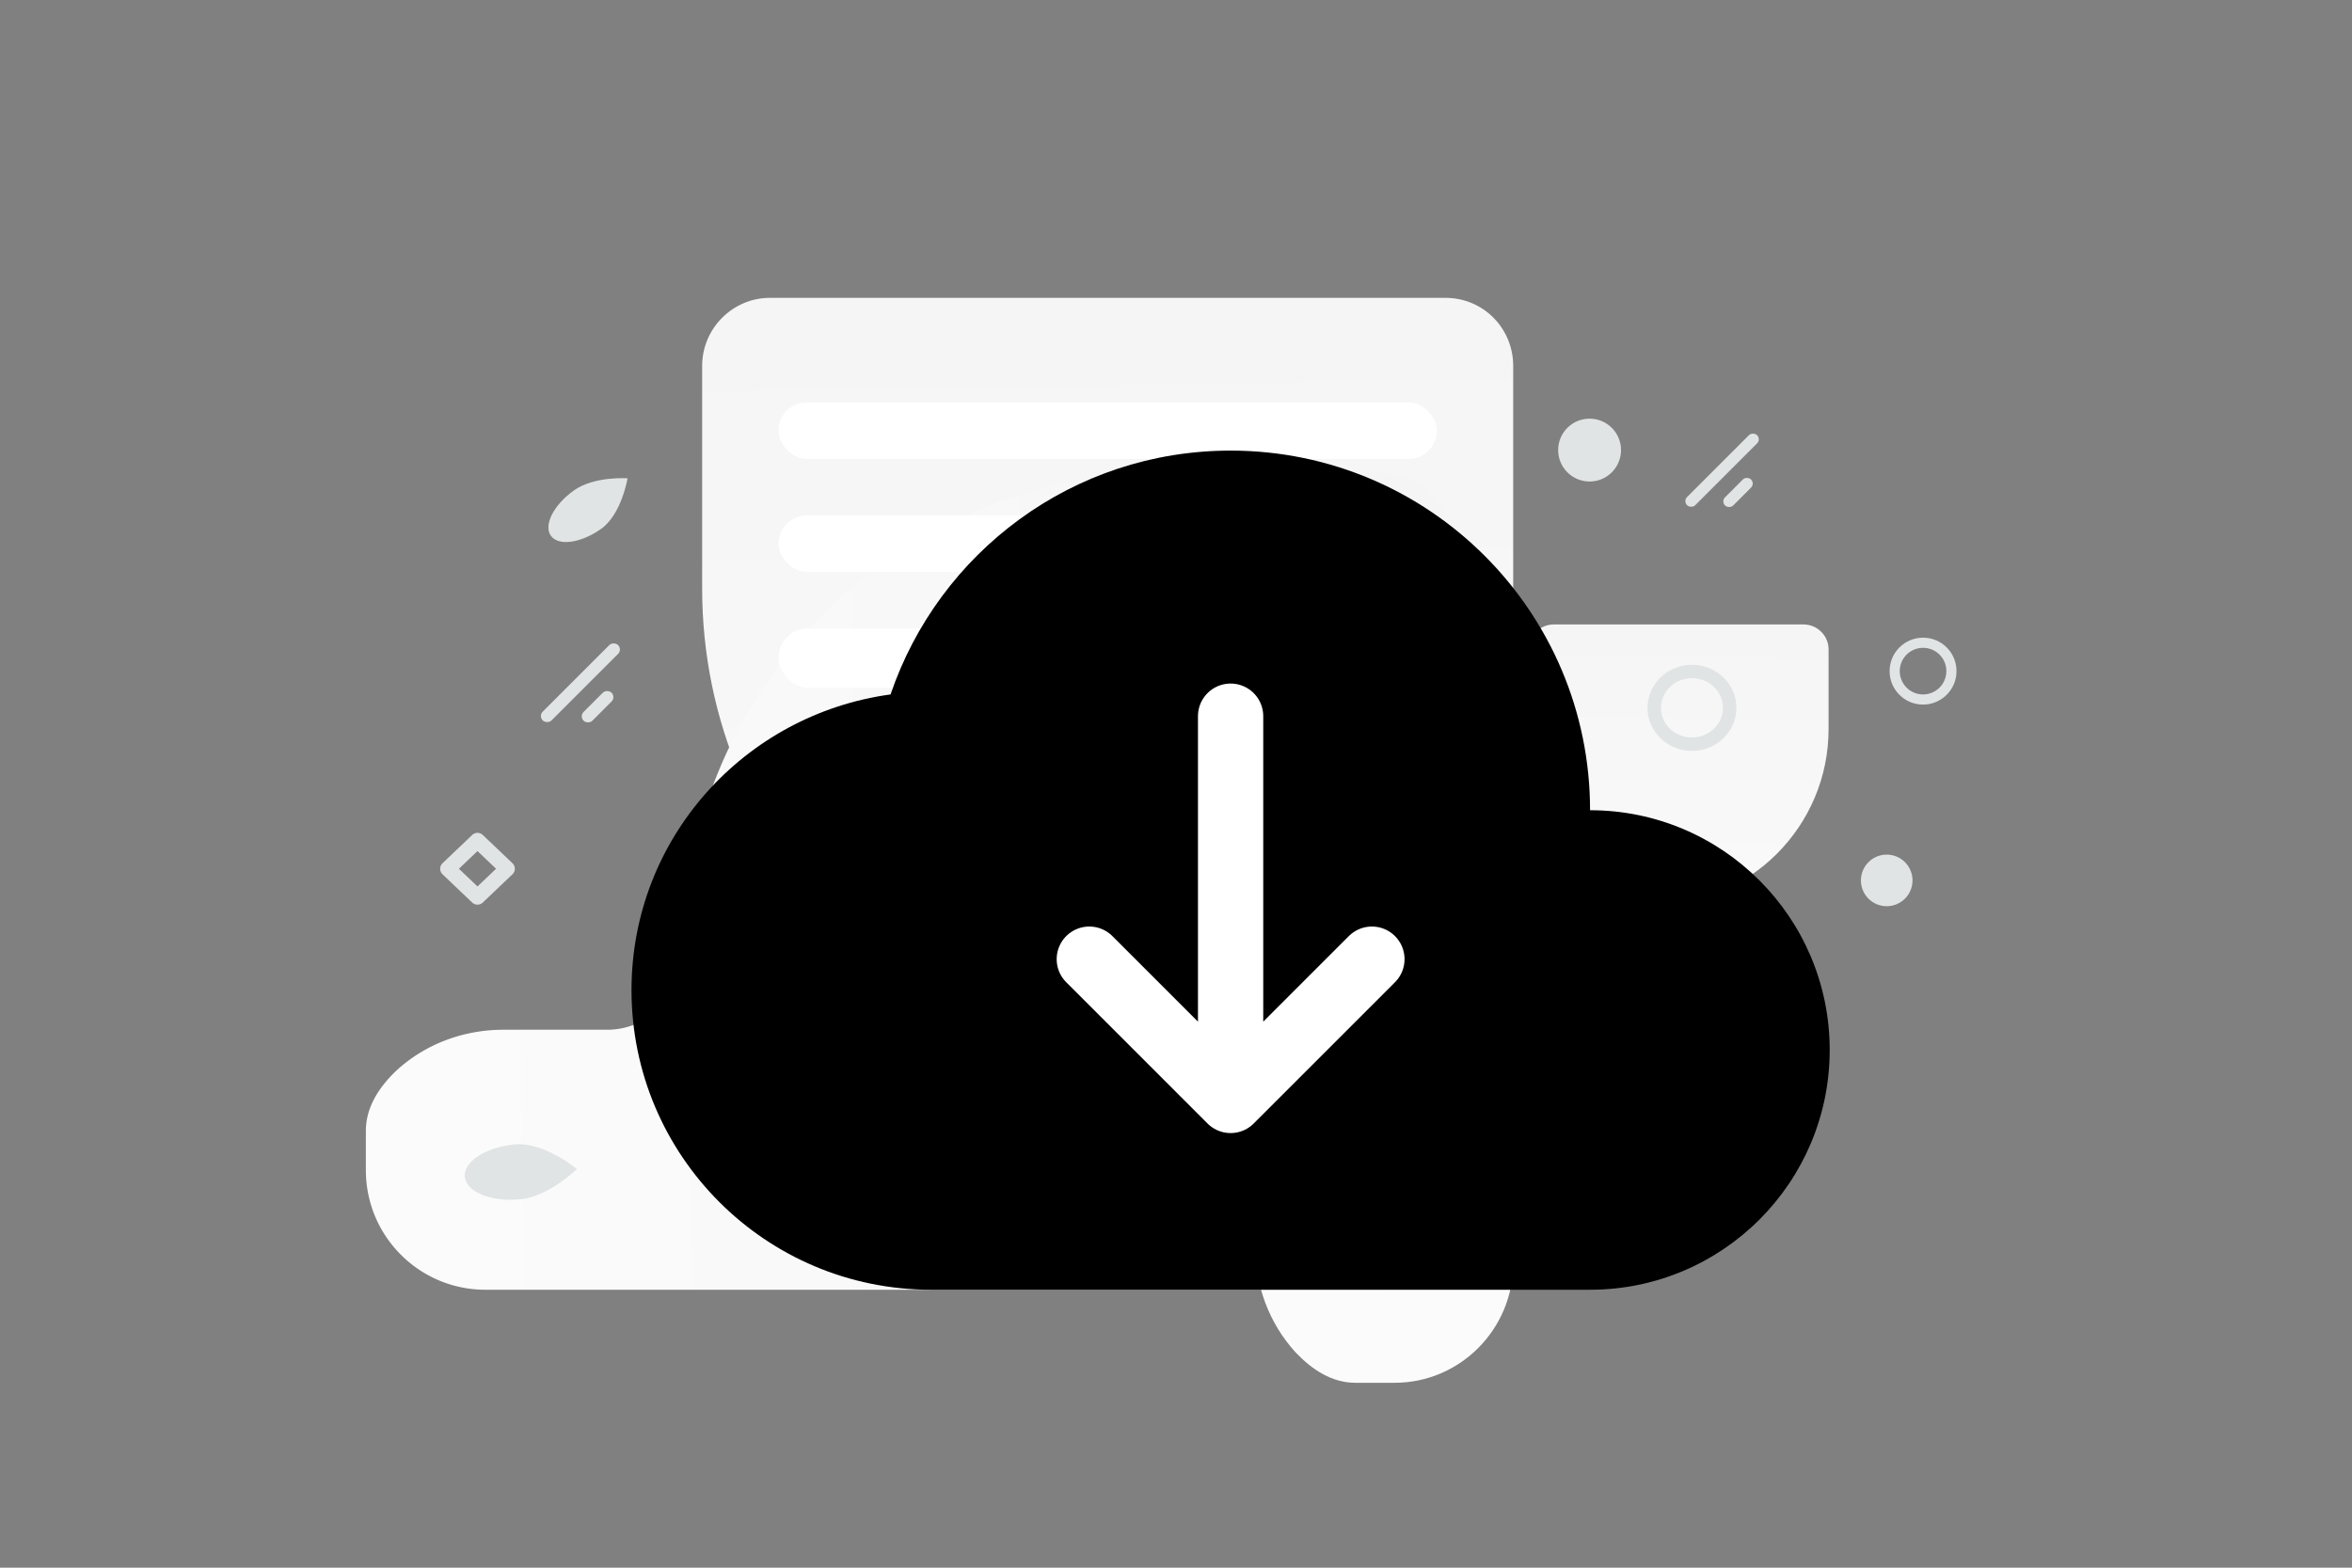 <svg width="900" height="600" viewBox="0 0 900 600" fill="none" xmlns="http://www.w3.org/2000/svg"><rect x="0" y="0" width="900" height="600" fill="#808080" stroke="none"/><path fill="transparent" d="M0 0h900v600H0z"/><path d="M579.031 140.012v343.549c0 25.06-20.206 45.68-45.464 45.68h-14.838c-9.156 0-16.733-5.076-23.048-11.737-10.102-11.103-15.47-25.695-15.47-40.922V436.93c0-15.861-12.944-28.867-28.73-28.867-100.957 0-182.8-81.842-182.8-182.8v-85.251c0-14.275 11.682-26.012 25.889-26.012h258.572c14.523 0 25.889 11.737 25.889 26.012z" fill="url(#a)"/><path d="M529.229 493.621H185.68c-25.061 0-45.68-20.347-45.68-45.78v-14.942c0-9.22 5.075-16.85 11.737-23.208 11.103-10.174 25.695-15.578 40.921-15.578h39.653c15.861 0 28.867-13.035 28.867-28.93 0-101.662 82.412-184.074 184.074-184.074h83.977c14.274 0 26.012 11.763 26.012 26.069v260.374a25.955 25.955 0 0 1-26.012 26.069z" fill="url(#b)"/><path d="M585 248.515v125.668c0 9.166 7.468 16.709 16.804 16.709h5.484c3.385 0 6.185-1.857 8.519-4.294 3.734-4.061 5.718-9.398 5.718-14.968v-14.505c0-5.802 4.785-10.559 10.619-10.559 37.316 0 67.566-30.25 67.566-67.566v-30.485c0-5.222-4.318-9.515-9.569-9.515h-95.572c-5.368 0-9.569 4.293-9.569 9.515z" fill="url(#c)"/><rect x="297.878" y="154.01" width="251.956" height="21.627" rx="10.814" fill="#fff"/><rect x="297.878" y="197.265" width="156.797" height="21.627" rx="10.814" fill="#fff"/><rect x="297.878" y="240.519" width="156.797" height="22.709" rx="11.354" fill="#fff"/><path clip-rule="evenodd" d="m182.714 343.312 11.354-10.813-11.354-10.814-11.355 10.814 11.355 10.813z" stroke="#E1E4E5" stroke-width="5.861" stroke-linecap="round" stroke-linejoin="round"/><path d="M746.722 256.861c0 6.002-4.864 10.861-10.873 10.861-6.009 0-10.849-4.883-10.849-10.861 0-6.002 4.864-10.861 10.873-10.861 6.009 0 10.849 4.859 10.849 10.861z" stroke="#E1E4E5" stroke-width="3.879" stroke-miterlimit="10"/><path d="M661.863 270.916c0 7.69-6.463 13.916-14.447 13.916-7.984 0-14.416-6.256-14.416-13.916 0-7.69 6.463-13.916 14.447-13.916 7.984 0 14.416 6.226 14.416 13.916z" stroke="#E1E4E5" stroke-width="5.154" stroke-miterlimit="10"/><rect x="644" y="191.794" width="37.892" height="4.415" rx="2.207" transform="rotate(-45 644 191.794)" fill="#E1E4E5"/><rect x="658.528" y="191.897" width="14.069" height="4.415" rx="2.207" transform="rotate(-45 658.528 191.897)" fill="#E1E4E5"/><rect x="206" y="274.047" width="40.778" height="4.751" rx="2.375" transform="rotate(-45 206 274.047)" fill="#E1E4E5"/><rect x="221.635" y="274.159" width="15.141" height="4.751" rx="2.375" transform="rotate(-45 221.635 274.159)" fill="#E1E4E5"/><path fill-rule="evenodd" clip-rule="evenodd" d="M340.774 265.779c-55.913 7.639-99.127 55.102-99.127 113.141 0 63.338 51.329 114.701 114.624 114.701h252.172c50.641 0 91.699-41.086 91.699-91.761s-41.058-91.761-91.699-91.761c0-76.024-61.575-137.641-137.548-137.641-60.453 0-111.667 39.067-130.121 93.321z" fill="#000"/><path d="m524.963 367.102-54.068 54.067-54.068-54.067m54.068-92.997v142.739" stroke="#fff" stroke-width="24.979" stroke-linecap="round" stroke-linejoin="round"/><path d="M198.997 459.019c11.13-1.041 21.728-11.616 21.728-11.616s-12.567-10.451-23.698-9.411c-11.13 1.041-19.718 6.59-19.174 12.4.545 5.809 10.007 9.671 21.144 8.627z" fill="#E1E4E5"/><circle cx="608.262" cy="172.262" r="12.029" transform="rotate(-178.879 608.262 172.262)" fill="#E1E4E5"/><path d="M219.627 187.687c7.765-5.539 20.506-4.627 20.506-4.627s-2.28 13.759-10.045 19.298c-7.765 5.538-16.405 6.748-19.294 2.695-2.89-4.054 1.062-11.826 8.833-17.366z" fill="#E1E4E5"/><circle r="9.872" transform="scale(1 -1) rotate(-43.879 -57.292 -1064.656)" fill="#E1E4E5"/><defs><linearGradient id="a" x1="430.473" y1="762.049" x2="413.344" y2="-337.593" gradientUnits="userSpaceOnUse"><stop stop-color="#fff"/><stop offset="1" stop-color="#EEE"/></linearGradient><linearGradient id="b" x1="-92.808" y1="344.028" x2="1006.84" y2="327.017" gradientUnits="userSpaceOnUse"><stop stop-color="#fff"/><stop offset="1" stop-color="#EEE"/></linearGradient><linearGradient id="c" x1="639.909" y1="476.051" x2="646.11" y2="73.809" gradientUnits="userSpaceOnUse"><stop stop-color="#fff"/><stop offset="1" stop-color="#EEE"/></linearGradient></defs></svg>